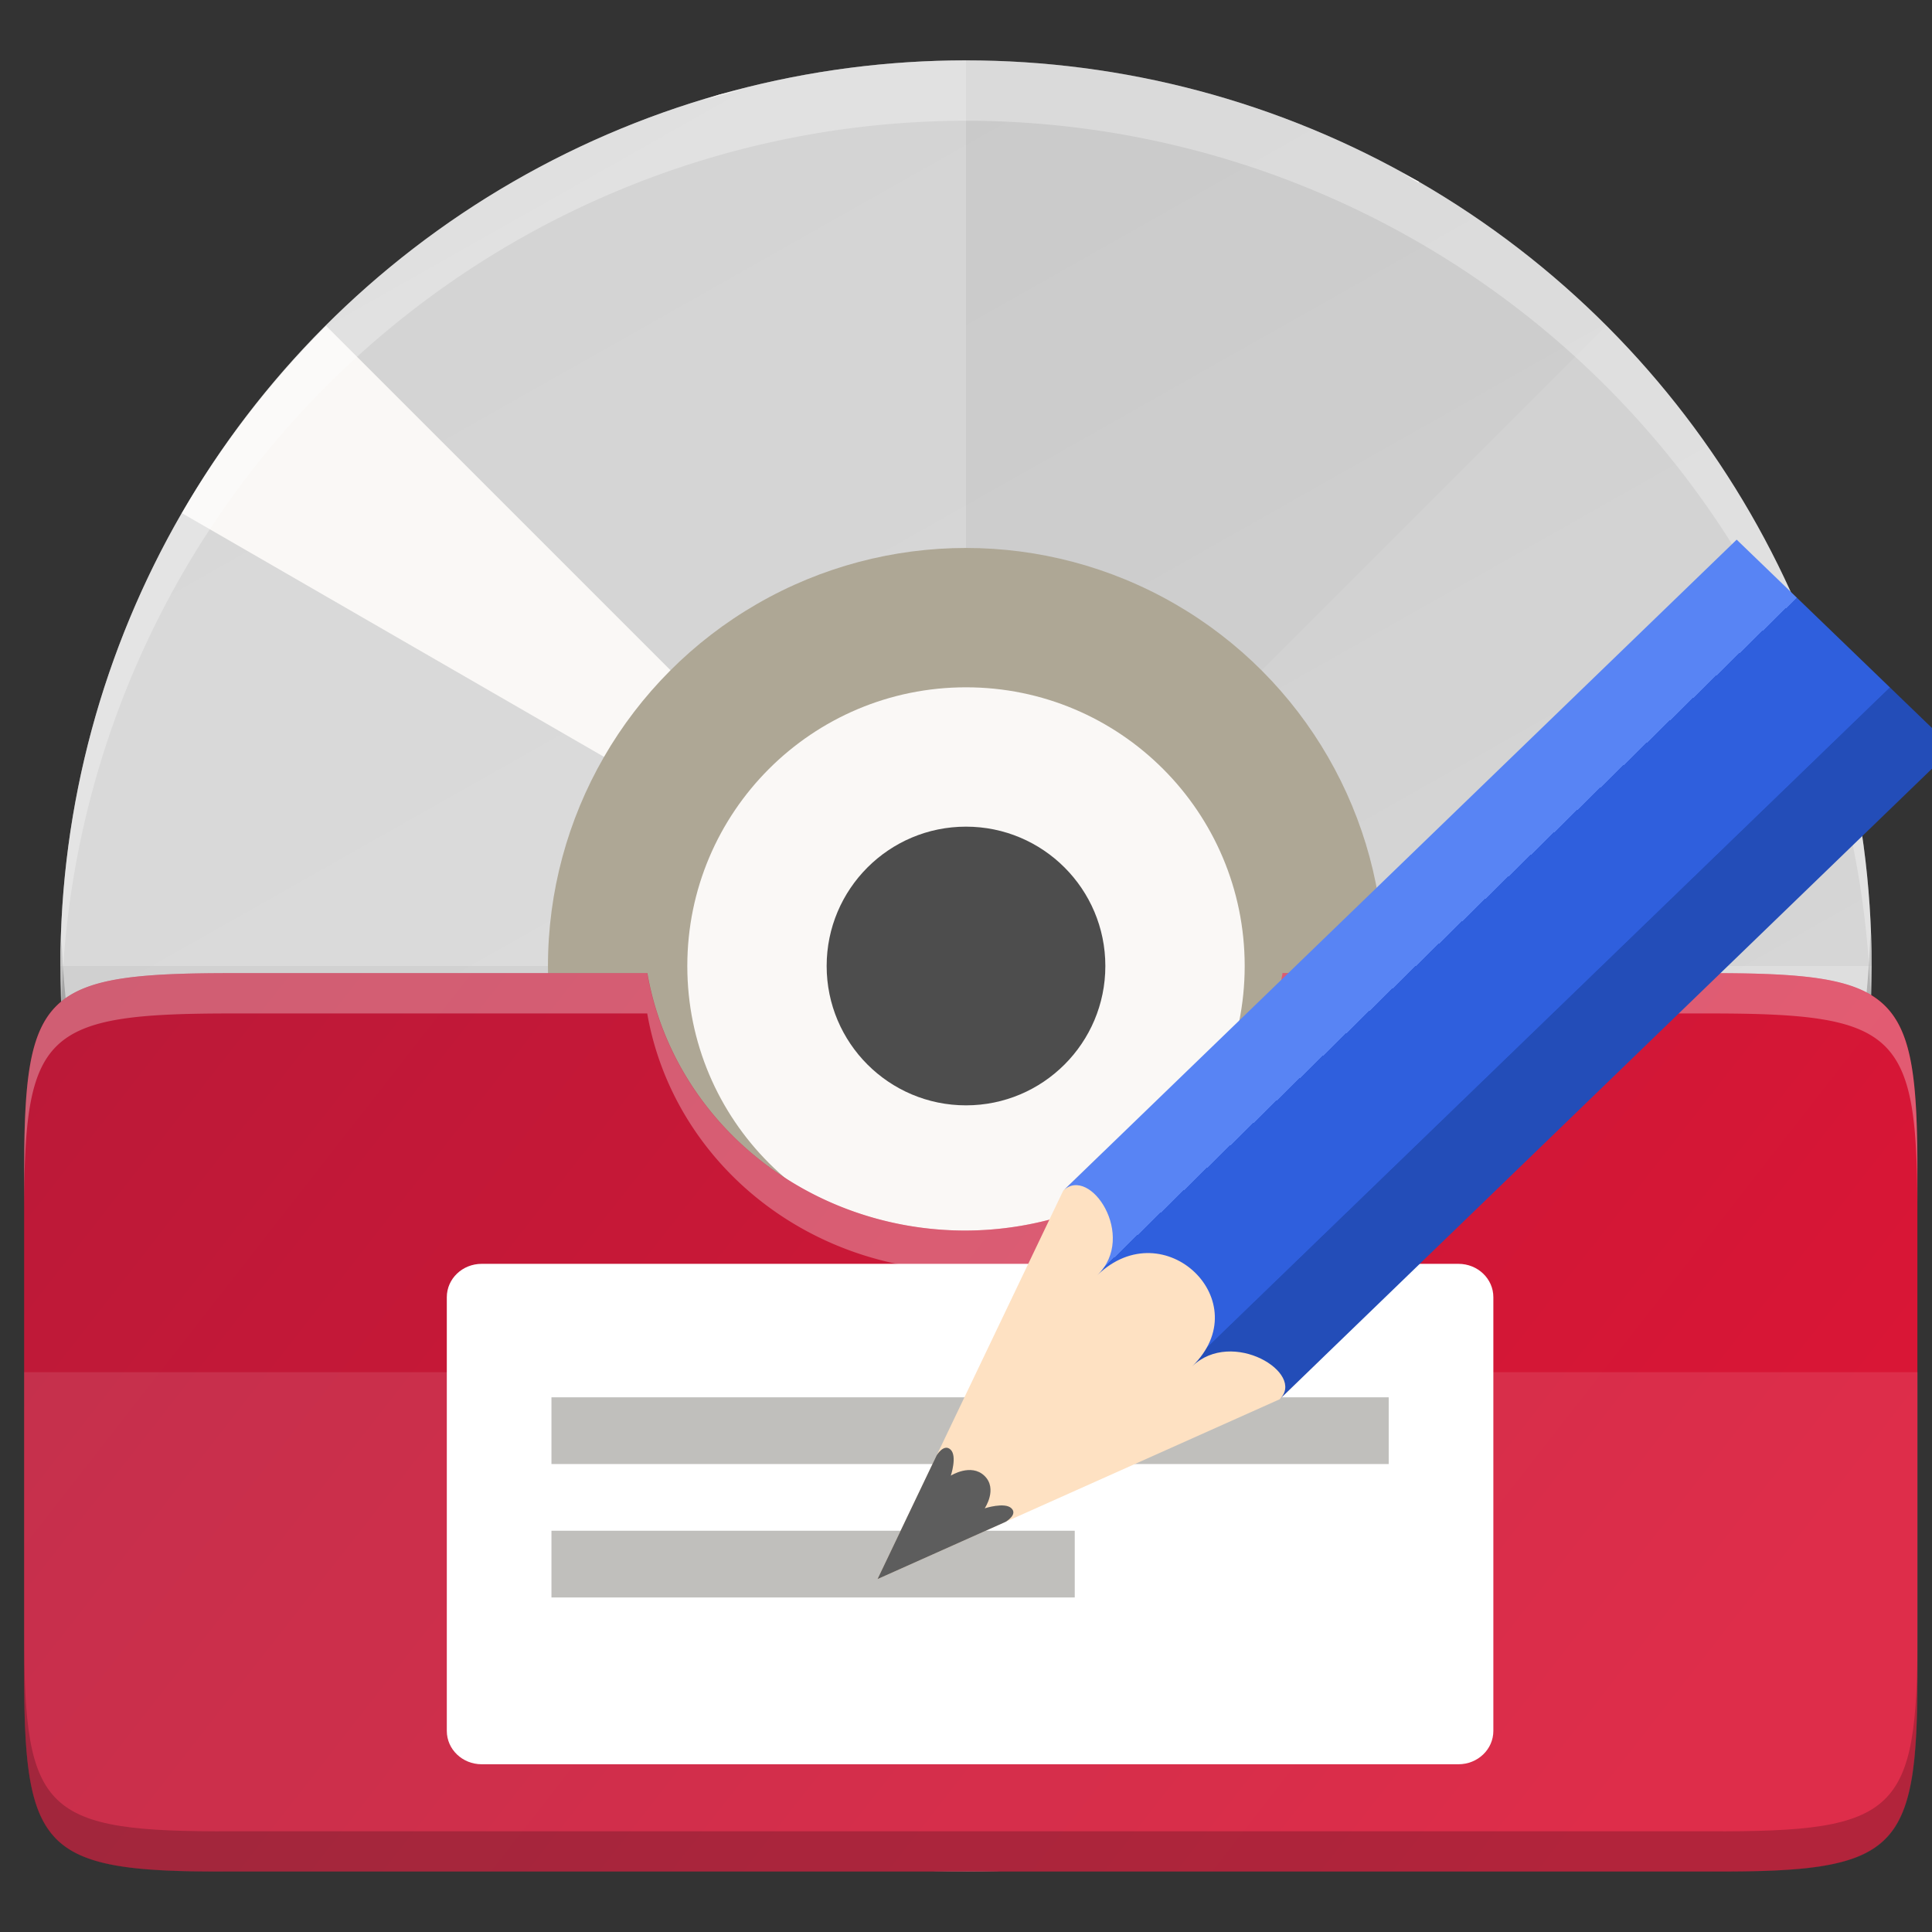 <svg id="svg25" height="16" width="16" xmlns="http://www.w3.org/2000/svg" xmlns:xlink="http://www.w3.org/1999/xlink">
  <rect width="100%" height="100%" fill="#333333" stroke="none"/>
  <linearGradient id="linearGradient1131" gradientTransform="matrix(.252 0 0 .241 -.534 -.286)" gradientUnits="userSpaceOnUse" x1="8.072" x2="53.682" y1="31.559" y2="65.647">
    <stop id="stop13992" offset="0" stop-color="#bc1938"/>
    <stop id="stop13994" offset="1" stop-color="#da1636"/>
  </linearGradient>
  <linearGradient id="e-1" gradientUnits="userSpaceOnUse" x1="624" x2="688" y1="369.239" y2="369.239">
    <stop id="stop20" offset="0" stop-color="#5884f4"/>
    <stop id="stop22" offset=".278" stop-color="#5884f4"/>
    <stop id="stop24" offset=".278" stop-color="#2f5fdd"/>
    <stop id="stop26-2" offset=".707" stop-color="#2f5fdd"/>
    <stop id="stop28-7" offset=".709" stop-color="#234db8"/>
    <stop id="stop30-5" offset="1" stop-color="#234db8"/>
  </linearGradient>
  <linearGradient id="a" gradientTransform="matrix(.315 0 0 .315 .167 -77.71)" gradientUnits="userSpaceOnUse" x1="13.735" x2="38.1" y1="249.694" y2="292.767">
    <stop id="stop2" offset="0" stop-color="#cdcdcd"/>
    <stop id="stop4" offset="1" stop-color="#d9d9d9"/>
  </linearGradient>
  <circle id="circle7" cx="8" cy="8" fill="url(#a)" r="7.5"/>
  <path id="path9" d="m8.0.5a7.5 7.5 0 0 0 -7.5 7.5h7.5zm0 7.5v7.5a7.5 7.5 0 0 0 7.5-7.5z" fill="#fff" opacity=".2"/>
  <path id="path11" d="m13.303 2.697a7.5 7.5 0 0 0 -10.607 0l5.303 5.303zm-5.303 5.303-5.303 5.303a7.5 7.5 0 0 0 10.607 0z" opacity=".02"/>
  <path id="path13" d="m5.954.785a7.5 7.5 0 0 0 -.136.046 7.5 7.5 0 0 1 .363-.098 7.5 7.5 0 0 0 -.227.052zm.591-.136a7.5 7.5 0 0 1 .369-.061 7.5 7.5 0 0 0 -.369.061zm-1.081.302a7.5 7.5 0 0 0 -.351.134 7.5 7.5 0 0 1 .351-.134zm1.823-.411a7.5 7.5 0 0 1 .372-.024 7.5 7.5 0 0 0 -.372.024zm-2.513.699a7.5 7.5 0 0 0 -.337.169 7.5 7.5 0 0 1 .337-.169zm3.262-.733a7.5 7.5 0 0 1 .374.013 7.5 7.5 0 0 0 -.374-.013zm-3.92 1.088a7.5 7.5 0 0 0 -.319.202 7.5 7.5 0 0 1 .319-.202zm4.667-1.048a7.5 7.5 0 0 1 .372.051 7.5 7.5 0 0 0 -.372-.051zm-5.287 1.468a7.5 7.5 0 0 0 -.297.233 7.5 7.5 0 0 1 .297-.233zm6.028-1.352a7.5 7.5 0 0 1 .362.087 7.5 7.5 0 0 0 -.362-.087zm-6.711 1.928a7.5 7.5 0 0 0 -.085.079 7.5 7.5 0 0 1 .085-.079zm-.112.109a7.5 7.5 0 0 0 -1.194 1.551l6.495 3.75zm5.301 5.301 5.301 5.301a7.5 7.5 0 0 0 1.194-1.551zm2.247-7.149a7.5 7.5 0 0 1 .353.123 7.5 7.5 0 0 0 -.353-.123zm.702.26a7.5 7.5 0 0 1 .34.158 7.5 7.5 0 0 0 -.34-.158zm.673.329a7.5 7.5 0 0 1 .123.073l.005-.008a7.5 7.5 0 0 0 -.127-.065zm-7.368 13.048-.005.008a7.5 7.5 0 0 0 .127.065 7.5 7.5 0 0 1 -.123-.073zm.456.244a7.5 7.5 0 0 0 .34.158 7.5 7.5 0 0 1 -.34-.158zm.69.295a7.5 7.5 0 0 0 .353.123 7.5 7.5 0 0 1 -.353-.123zm7.874-1.696a7.5 7.5 0 0 1 -.085.079 7.5 7.5 0 0 0 .085-.079zm-7.159 1.92a7.5 7.5 0 0 0 .362.087 7.5 7.5 0 0 1 -.362-.087zm6.688-1.498a7.5 7.5 0 0 1 -.297.233 7.5 7.5 0 0 0 .297-.233zm-5.956 1.65a7.5 7.5 0 0 0 .372.051 7.5 7.5 0 0 1 -.372-.051zm5.357-1.199a7.5 7.5 0 0 1 -.319.202 7.5 7.5 0 0 0 .319-.202zm-4.613 1.277a7.5 7.5 0 0 0 .374.013 7.5 7.5 0 0 1 -.374-.013zm3.973-.888a7.5 7.5 0 0 1 -.337.169 7.5 7.5 0 0 0 .337-.169zm-3.223.892a7.5 7.5 0 0 0 .372-.024 7.5 7.5 0 0 1 -.372.024zm2.546-.569a7.5 7.5 0 0 1 -.351.134 7.5 7.5 0 0 0 .351-.134zm-1.801.497a7.5 7.5 0 0 0 .369-.061 7.5 7.5 0 0 1 -.369.061zm1.096-.244a7.5 7.5 0 0 1 -.363.098 7.5 7.5 0 0 0 .363-.098z" fill="#faf8f6"/>
  <circle id="circle15" cx="8" cy="-8" fill="#aea795" r="3.462" transform="scale(1 -1)"/>
  <circle id="circle17" cx="8" cy="8" fill="#faf8f6" r="2.308"/>
  <circle id="circle19" cx="8" cy="8" fill="#4d4d4d" r="1.154"/>
  <path id="path21" d="m15.49 7.713a7.5 7.5 0 0 1 -7.49 7.287 7.5 7.5 0 0 1 -7.49-7.213 7.5 7.5 0 0 0 -.01.213 7.5 7.5 0 0 0 7.5 7.5 7.5 7.5 0 0 0 7.5-7.5 7.5 7.5 0 0 0 -.01-.287z" fill="#030303" opacity=".2"/>
  <path id="path23" d="m8 .5a7.5 7.5 0 0 0 -7.5 7.5 7.5 7.5 0 0 0 .01.287 7.5 7.5 0 0 1 7.49-7.287 7.5 7.5 0 0 1 7.49 7.213 7.5 7.5 0 0 0 .01-.213 7.5 7.5 0 0 0 -7.5-7.5z" fill="#fff" opacity=".3"/>
  <path id="path29" d="m1.924 8.059c-1.564 0-1.724.153-1.724 1.645v4.15c0 1.492.16 1.653 1.724 1.645h3.228 2.547.681 2.547 3.228c1.564.007 1.724-.153 1.724-1.645v-4.15c0-1.492-.16-1.645-1.724-1.645h-3.228-.306a2.669 2.552 0 0 1 -2.631 2.132 2.669 2.552 0 0 1 -2.629-2.132h-.208z" fill="url(#linearGradient1131)" stroke-width=".043"/>
  <path id="path35" d="m.2 11.364v2.491c0 .187.002.352.01.499.007.147.02.276.04.388.02.112.047.209.084.291.037.082.084.15.142.207.059.056.13.101.216.136.086.035.186.061.304.08.117.019.252.03.406.037.154.007.328.008.523.007h3.228 2.547.681 2.547 3.228c.195.001.369-.001.523-.007.154-.007.289-.018.406-.037.117-.019.218-.045.304-.08.086-.035.157-.08.216-.136.059-.056.106-.125.142-.207.037-.082.064-.178.084-.291.02-.112.032-.241.04-.388.007-.147.01-.313.01-.499v-2.491h-5.707-4.286z" fill="#fff" opacity=".1" stroke-width=".045"/>
  <g id="g2118" transform="matrix(.252 0 0 .241 -.588 -.349)">
    <path id="path1507" d="m18.163 44.878h32.101c.634 0 1.146.513 1.146 1.146v14.904c0 .634-.513 1.146-1.146 1.146h-32.101c-.634 0-1.146-.513-1.146-1.146v-14.904c0-.634.513-1.146 1.146-1.146zm0 0" fill="#fff" stroke-width=".573"/>
    <g fill="none" stroke="#c0bfbc">
      <path id="path1509" d="m20.456 50.611h27.515" stroke-width="2.293"/>
      <path id="path1511" d="m20.456 55.196h17.197" stroke-width="2.293"/>
    </g>
  </g>
  <path id="path987" d="m1.924 8.059c-1.564 0-1.724.154-1.724 1.646v.334c0-1.492.16-1.646 1.724-1.646h3.228.208a2.669 2.552 0 0 0 2.629 2.132 2.669 2.552 0 0 0 2.631-2.132h.306 3.228c1.564 0 1.725.154 1.725 1.646v-.334c0-1.492-.161-1.646-1.725-1.646h-3.228-.306a2.669 2.552 0 0 1 -2.631 2.132 2.669 2.552 0 0 1 -2.629-2.132h-.208z" fill="#fff" opacity=".3" stroke-width=".043"/>
  <g id="g81" enable-background="new" transform="matrix(.028 .027 -.03 .029 .914 -16.249)">
    <path id="path75" d="m688 319.356-32 81.138-32-81.138v-11.064h64z" fill="#fee1c2"/>
    <path id="path77" d="m645.813 374.677 10.188 25.817 10.188-25.817s.776-2.766-1.206-2.766-3.947 3.688-3.947 3.688-1.035-4.61-5.014-4.61c-3.978 0-5.014 4.61-5.014 4.61s-2.008-3.688-4.008-3.688-1.188 2.766-1.188 2.766z" fill="#5d5d5d"/>
    <path id="path79" d="m624 319.356c0-7.376 18-3.688 18 7.376 0-18.44 28-18.44 28 0 0-11.064 18-14.752 18-7.376v-185.9h-64z" fill="url(#e-1)"/>
  </g>
  <path id="path996" d="m.2 13.521v.334c0 1.492.16 1.653 1.724 1.646h3.228 2.547.681 2.547 3.228c1.564.007 1.725-.154 1.725-1.646v-.334c0 1.492-.161 1.652-1.725 1.645h-3.228-2.547-.681-2.547-3.228c-1.564.007-1.724-.153-1.724-1.645z" fill="#040404" opacity=".2" stroke-width=".043"/>
</svg>
